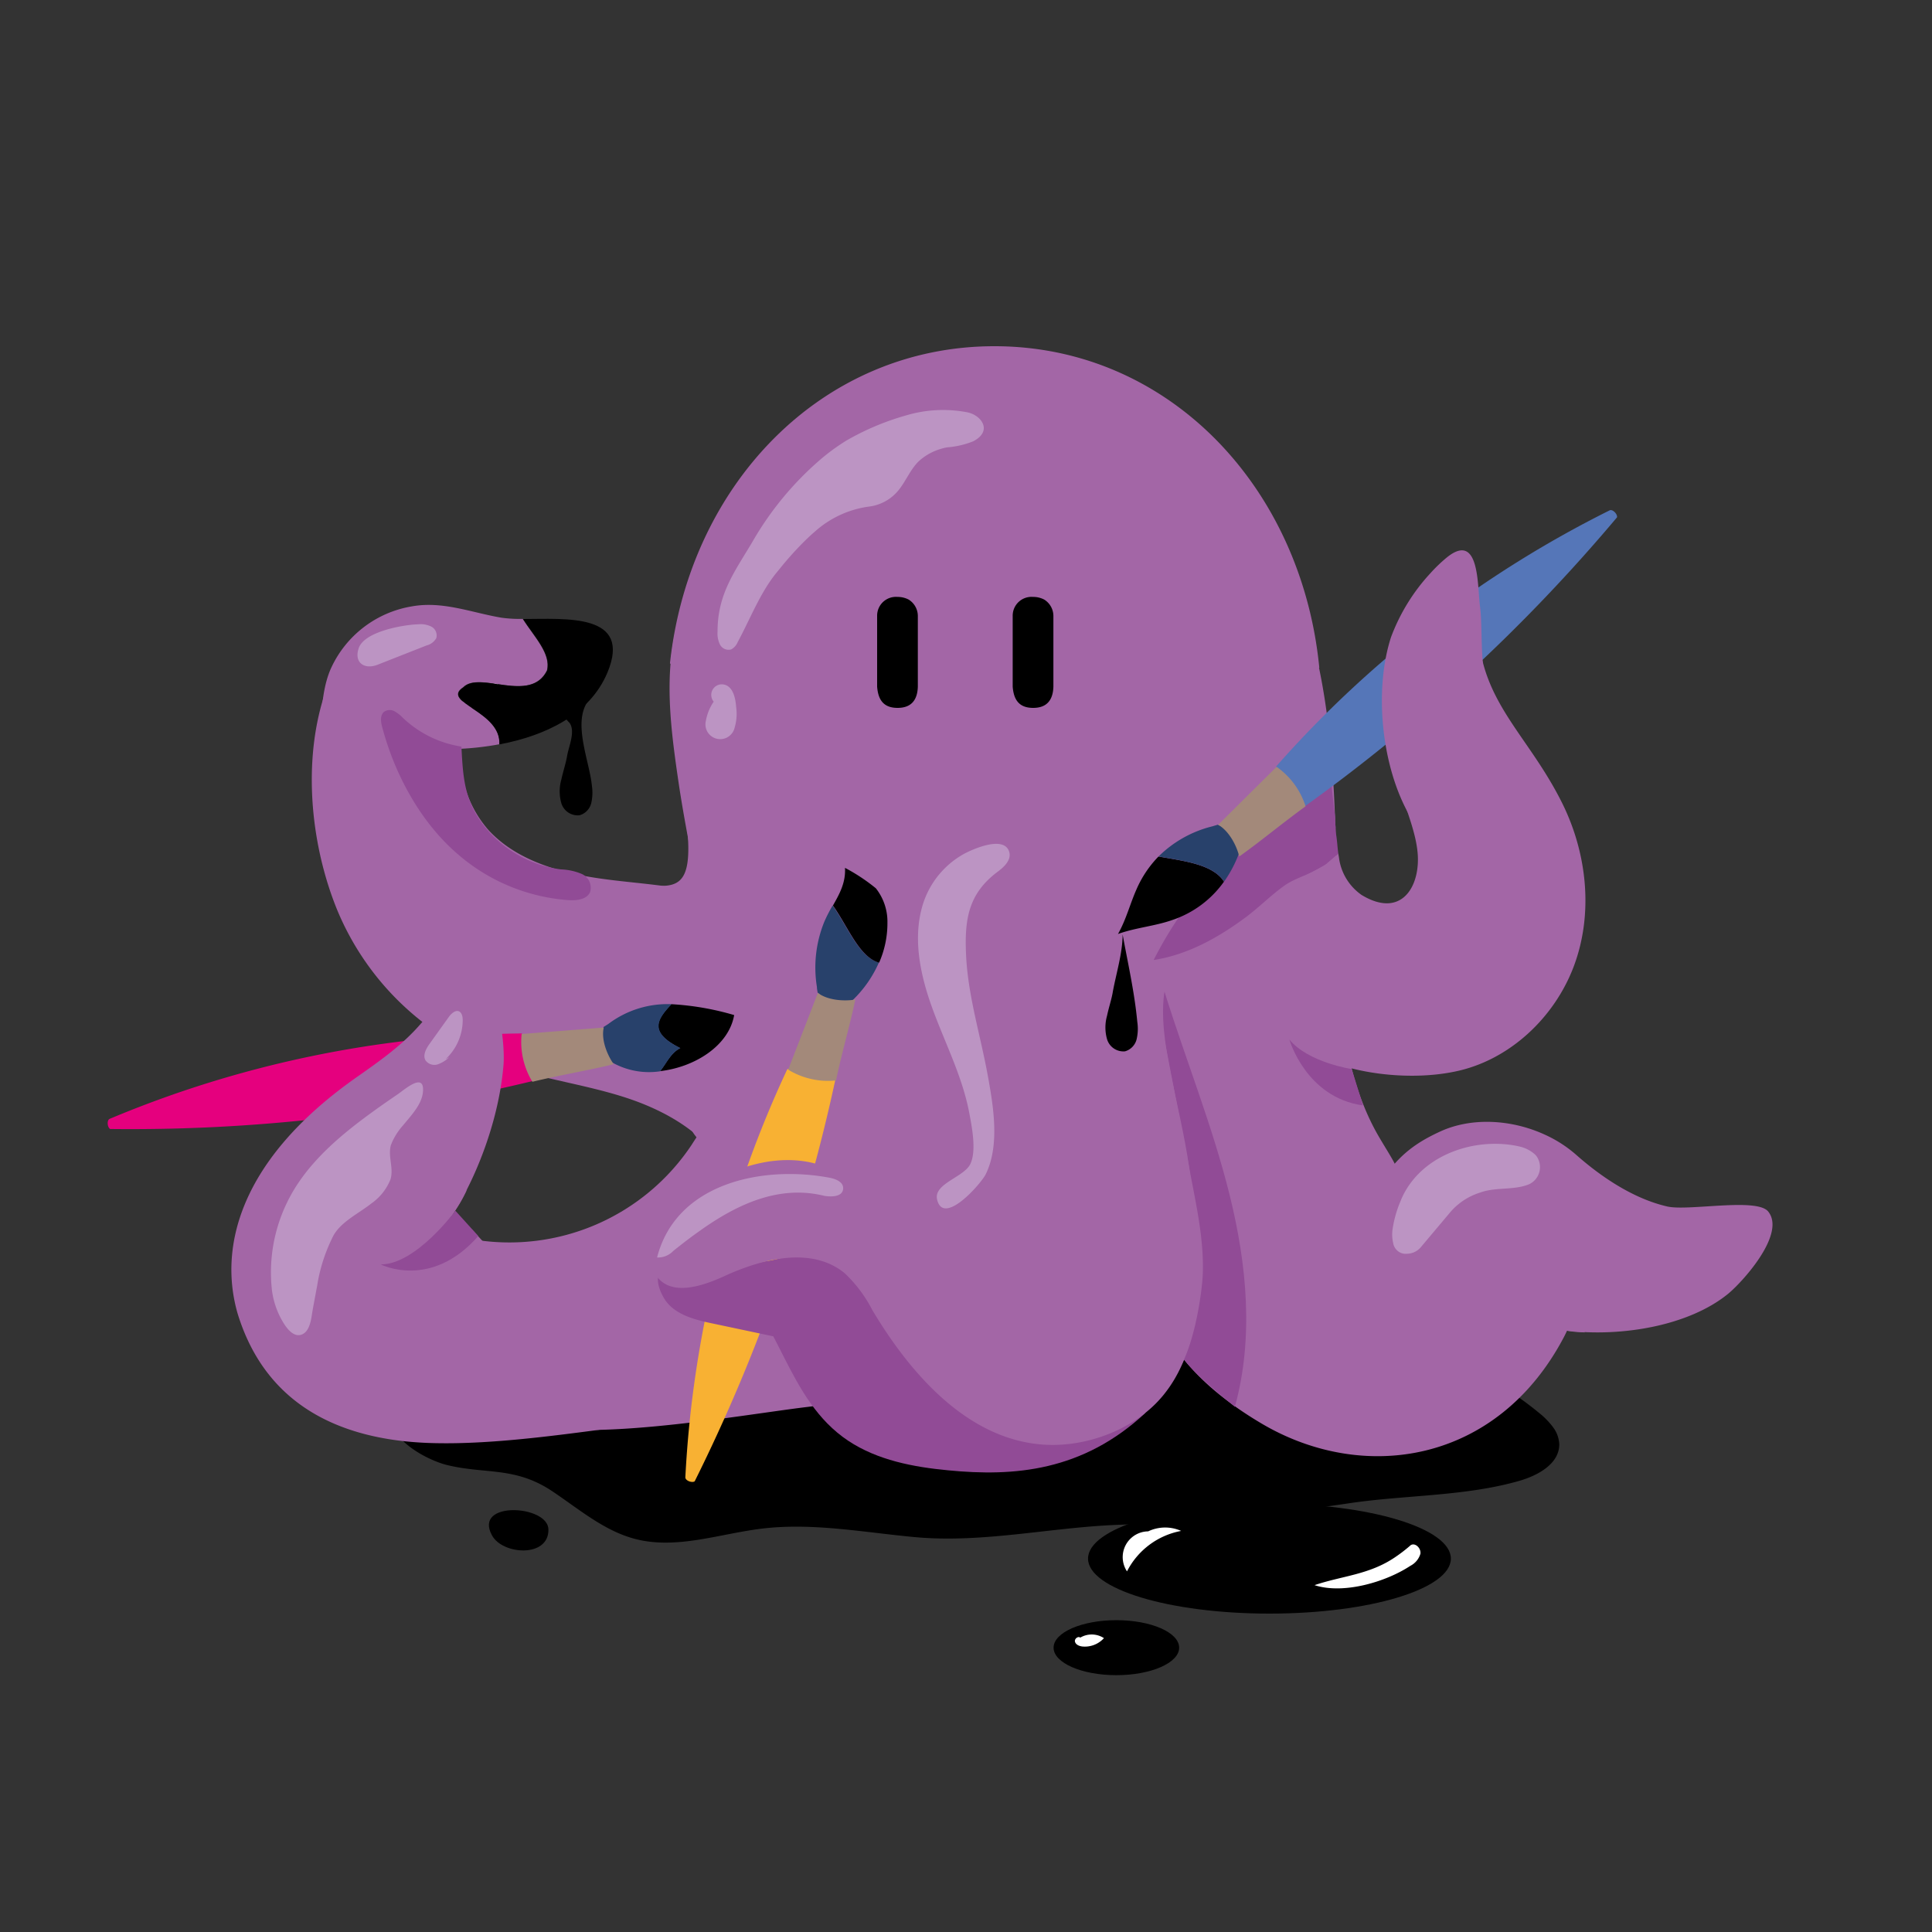 <svg id="Layer_1" data-name="Layer 1" xmlns="http://www.w3.org/2000/svg" viewBox="0 0 300 300"><rect x="0" y="0" width="300" height="300" fill="#333333" stroke="none"/><defs><style>.cls-1,.cls-12{fill:#a366a6;}.cls-13,.cls-2{fill:#bc94c3;}.cls-3{fill:none;}.cls-4{fill:#fff;}.cls-5{fill:#28416b;}.cls-6{fill:#e5007e;}.cls-7{fill:#a3897a;}.cls-8{fill:#f8b133;}.cls-11,.cls-9{fill:#914b96;}.cls-10{fill:#5576b8;}.cls-11,.cls-12,.cls-13{fill-rule:evenodd;}</style></defs><title>Artboard 10</title><path class="cls-1" d="M110,151.61c-.61-10.18-3.17-20.14-4.65-30.23s-2.58-19.18,1.14-28.69c1.21-3.1,3.7-7.64,6.43-9.54s6.65-2.36,9.33-.4c3.52,2.58,3.47,7.72,4.7,11.91,2.22,7.53,9.08,12.55,14.42,18.31,8,8.67,13.05,19.79,16.06,31.23s4.12,23.27,5.22,35c.35,3.69.69,7.45,0,11.09s-2.64,7.22-5.87,9c-5.2,3-11.72.6-17.12-2-5.85-2.8-11.61-5.84-17.79-7.8-6.36-2-12.56-.69-19-1.47-.3-.87-1-2.59-.53-3.47a3.08,3.08,0,0,1,3.08-1.43c1.69.16,3.59,1.2,4.93.15,1.15-.9.93-2.76.12-4s-2-2.11-2.82-3.35c-1.78-2.84-.7-6.55.7-9.6C110.92,160.81,110.33,157.49,110,151.61Z"/><path class="cls-1" d="M52.43,141.47a42.93,42.93,0,0,0,24.12,23.43c6.5,2.47,13.49,3.3,20.12,5.38s13.24,5.79,16.33,12l4.54-28c.47-2.92.93-6-.13-8.77-1.84-4.77-7.43-6.82-12.48-7.65s-10.33-1-15.41-2.09-10.16-3.06-13.67-6.88a17.47,17.47,0,0,1-1.56-20.94c-1.24,1.84-9,.77-10.73.56a26.54,26.54,0,0,1-11.73-4.34C46.65,115.35,47.78,130.22,52.43,141.47Z"/><path d="M241.15,221.61a11.88,11.88,0,0,0-2.11-2.17C216.81,201,179,203.15,151.94,203.15c-50.34,0-91.14,7.64-91.15,17.07,0,3.61,5.76,6.58,8.67,7.28,5.91,1.43,10.47.21,16.21,4,4.2,2.8,8.16,6.25,13.05,7.49,6.44,1.64,13.11-.86,19.7-1.64,7.81-.92,15.68.59,23.51,1.32,10.54,1,21-1.47,31.52-1.89a324.13,324.13,0,0,0,35.81-3.32c8.78-1.34,18.25-1.07,26.74-3.54,2.88-.84,6.16-2.67,6.12-5.67A4.73,4.73,0,0,0,241.15,221.61Z"/><ellipse cx="197.12" cy="242.02" rx="28.17" ry="8.54"/><ellipse cx="173.35" cy="255.85" rx="9.75" ry="4.27"/><path class="cls-1" d="M207.95,149.59c-.86-19.11.37-38.82-6.2-56.78a15.45,15.45,0,0,0-3.22-5.74,6.17,6.17,0,0,0-6-1.84c-2.41.77-3.73,3.29-4.8,5.57l-13.15,28c-2.69,5.72-5.4,11.51-6.59,17.72-1.88,9.87.24,20,.79,30,.68,12.35-.78,25.75,6,36.09a17,17,0,0,0,5.68,5.61,25.12,25.12,0,0,0,5.59,2.06l12.84,3.61c3,.84,6.33,1.63,9,.08s3.63-4.83,4.38-7.81q2.23-8.84,4.45-17.69c1.54-6.06.58-6.56-2.47-11.73C209.56,168.86,207.95,158.62,207.95,149.59Z"/><path class="cls-1" d="M167.23,123.74l-.89.42q-1.18.37-2.37.63a36.6,36.6,0,0,1-6.4.81c-1.09,0-2.16,0-3.19,0s-3.36,32.94-6.66,9.18c-.41-2.92-1.88-10.14-3.22-10.45l-.47-.11c-13.75-3.41-27.21-15.36-40-21.2,3-27.77,23.56-49.26,50.38-49.26,27,0,47.7,21.83,50.45,49.91-8.51,4.54-.17,23.72-9,27.66-1.08.49-18.92-13.58-19.94-13-.84.48-1.63,1-2.43,1.59A62.59,62.59,0,0,1,167.23,123.74Z"/><path d="M141.09,93.1a3.66,3.66,0,0,0-1.73-.41,2.92,2.92,0,0,0-3.16,2.93v11h0c.16,2.06,1,3.3,3.18,3.3s3.08-1.28,3.14-3.3v-11h0A3,3,0,0,0,141.09,93.1Z"/><path d="M162.14,93.1a3.66,3.66,0,0,0-1.73-.41,2.92,2.92,0,0,0-3.16,2.93v11h0c.16,2.06,1,3.3,3.18,3.3s3.08-1.28,3.14-3.3v-11h0A3,3,0,0,0,162.14,93.1Z"/><path class="cls-2" d="M150.08,64a20,20,0,0,0-9.3.48,40.7,40.7,0,0,0-9.32,3.91,32.14,32.14,0,0,0-4.11,3,49.17,49.17,0,0,0-10.5,12.72c-2.78,4.69-5.44,8.12-5.43,14a3.84,3.84,0,0,0,.39,2,1.5,1.5,0,0,0,1.73.73,2.24,2.24,0,0,0,1-1.12c1.93-3.56,3.46-7.61,6-10.75l.5-.61a51.5,51.5,0,0,1,3.43-3.87c.66-.67,1.33-1.32,2.06-1.94a15.72,15.72,0,0,1,8.34-3.88A7,7,0,0,0,139.62,76c1.11-1.41,1.9-3.41,3.25-4.56a8.71,8.71,0,0,1,3.23-1.74c.24-.07.48-.14.72-.19l.29-.05a13.57,13.57,0,0,0,4-.93C154.26,66.91,152.33,64.37,150.08,64Z"/><path class="cls-3" d="M75.12,194.23h0l.13.13,0-.06Z"/><path class="cls-4" d="M48.46,205.3a.63.63,0,0,1-.53-.29l-1.4-2.25a.62.62,0,0,1,1.06-.66l1.4,2.25a.62.62,0,0,1-.53,1Z"/><polygon class="cls-1" points="105.38 103.92 132.49 116.71 132.5 116.71 105.38 103.91 105.38 103.92"/><polygon class="cls-4" points="76.36 101.26 72.56 104.85 77.31 106.31 76.36 101.26"/><polygon class="cls-4" points="68.69 108.5 64.89 112.09 69.64 113.56 68.69 108.5"/><path class="cls-1" d="M125.45,218.46c2.79-.34,6-1,7.3-3.47,2.64-5.71-5-11.06-7.92-14.9-4-5.32-5.33-13.36-7.39-19.69a13,13,0,0,0-2.14-4.49,4.42,4.42,0,0,0-4.44-1.64c-1.61.49-2.56,2.09-3.47,3.51a34,34,0,0,1-33.91,14.68c0,3.12-.82,7.05-.12,10.07,1.14,4.91,6.18,7.7,10.72,9.88,5.18,2.49,3.15,9.75,8.89,9.62C104,221.78,118.12,219.34,125.45,218.46Z"/><path d="M114,157.62a42.81,42.81,0,0,0-9.76-1.69c-2.28,2.41-3.56,4.36,1.37,6.82-1.49.75-2.13,2.35-3.14,3.58C107.81,165.73,113.16,162.43,114,157.62Z"/><path class="cls-5" d="M105.66,162.75c-4.93-2.46-3.64-4.41-1.37-6.82A15.25,15.25,0,0,0,94.46,159l-.74.47-.29,1,.06,1.29-8.89,1.49a5,5,0,0,1-2.12.13c.07.44-.23,1.1.53,1.17a5.25,5.25,0,0,0,1.41-.18c2.85-.55,5.7-1.09,8.54-1.67.71-.14,1,.08.82.78l.66,1.11.5.32a11.66,11.66,0,0,0,7.57,1.44C103.53,165.09,104.17,163.49,105.66,162.75Z"/><path class="cls-6" d="M83.47,167.68a264.74,264.74,0,0,1-66.37,7.63c-.44-.27-.54-1.38-.06-1.58A170.07,170.07,0,0,1,81,160.47,8.41,8.41,0,0,1,83.47,167.68Z"/><path class="cls-7" d="M95.3,165.25c-4.12,1-8.51,1.72-12.63,2.73A11.86,11.86,0,0,1,81,160.56l12.75-1C93.33,161.39,94.23,163.72,95.3,165.25Z"/><path class="cls-5" d="M129.29,140.61a23.8,23.8,0,0,0-1.27,2.47,18.83,18.83,0,0,0-1.17,10.17c0,.29.07.58.11.87l.74.67,1.19.5c-.85,2.93-1.68,5.8-2.52,8.66a5,5,0,0,1-.81,2c.43.12.89.69,1.28,0a5.24,5.24,0,0,0,.45-1.35c.74-2.8,1.49-5.61,2.21-8.42.18-.7.49-.83,1.06-.41l1.29-.12.51-.31a18.25,18.25,0,0,0,4.12-5.89C133.35,148.6,131.62,143.85,129.29,140.61Z"/><path d="M136,137.93a28.83,28.83,0,0,0-4.79-3.17c.13,2.31-.86,4.06-1.87,5.85,2.32,3.24,4.06,8,7.17,8.87a15.2,15.2,0,0,0,1.29-6.19A8.37,8.37,0,0,0,136,137.93Z"/><path class="cls-8" d="M129.87,166.92a264.74,264.74,0,0,1-22,63.1c-.43.28-1.47-.11-1.45-.63a170.07,170.07,0,0,1,15.82-63.34A8.41,8.41,0,0,1,129.87,166.92Z"/><path class="cls-7" d="M132.82,155.21c-.88,4.14-2.14,8.41-3,12.56a11.86,11.86,0,0,1-7.43-1.67L127,154.18C128.49,155.31,131,155.51,132.82,155.21Z"/><path class="cls-1" d="M61.63,196.28a16.74,16.74,0,0,0,6.56-5c3.3-3.37,9.08-14.58,10-26,.19-2.35-.33-10-3.17-12.62a3.12,3.12,0,0,0-1.91-.9c-2.81-.2-6,5.09-7.5,6.9l-.31.35c-2.86,3.3-6.27,5.69-9.84,8.2C37.2,180,33.94,193.65,36.88,203.91c4.26,14,15.54,19.68,29.88,20.16,10.19.34,22.23-1.53,34.32-3.13l-27.78-30C67.92,197.16,61.63,196.28,61.63,196.28Z"/><path class="cls-2" d="M46.79,207.25c-1.08.36-2-.68-2.56-1.5a12.78,12.78,0,0,1-2-5.38,24.82,24.82,0,0,1,2.37-13.7c2.5-5.16,6.87-9.22,11.51-12.73l.85-.64,1.17-.85c1.23-.89,2.47-1.74,3.68-2.57l0,0c.9-.61,3.79-3.18,3.88-.84.08,2.15-1.63,3.92-3.11,5.71a10.24,10.24,0,0,0-1.77,2.77c0,.09-.08.19-.11.28a3.83,3.83,0,0,0-.14.93c-.07,1.45.51,2.94.08,4.39a8.32,8.32,0,0,1-3,3.77c-1.88,1.5-4.7,2.82-5.88,5a26.06,26.06,0,0,0-2.45,7.37c-.05.35-.12.69-.18,1-.19,1.09-.41,2.17-.6,3.27S48.18,206.79,46.79,207.25Z"/><path class="cls-9" d="M103.07,201.52c1.48,2.57,4.73,3.4,7.63,4L122.42,208a2.87,2.87,0,0,0,2.14-.11c.91-.59.85-1.94.56-3a14.8,14.8,0,0,0-8.3-9.52C112.8,193.62,98.44,193.5,103.07,201.52Z"/><path class="cls-1" d="M274.56,188.12c-1.78-2.2-12.49,0-15.72-.79-5.17-1.2-10.13-4.51-14.08-8a19.69,19.69,0,0,0-4.94-3.17c-5.13-2.34-11.33-2.71-16.23-.44-4.47,2.07-8.68,4.9-11.78,13.58l0,0c-.12.33-.24.67-.35,1q-.32,1-.63,2.07a79.35,79.35,0,0,0-2,9.24l0,.24-2.46-4.06-10.2,5.71-18.25-2.86c2,1.53,1.65,10.74,17.95,20.39,15.81,9.37,36.63,6.3,47-13.46.17-.32.31-.63.46-.94,8.71,1,18.87-.83,24.85-5.6C270.37,199.31,277.42,191.64,274.56,188.12Zm-65.65,13.76v0h0Z"/><path class="cls-9" d="M131.74,223.74c4.53,3,10.08,4.06,15.49,4.57,10.2,1,20.88.19,30.67-8.95-10.55,3.31-26.7,2.39-34.27-5.67-3.1-3.3-5.4-7.27-8.15-10.88s-4.36-7.45-8.59-8.31c-2.54-.52-5.46,1.11-8.05,1.35-.74.07-6,1.73-6.19,1.59C121.15,204.36,122.06,217.33,131.74,223.74Z"/><path class="cls-1" d="M103.16,190.12c-1.71,2.4-2.93,5.83-1.11,8.16,2.32,3,7,1.45,10.44-.13,6-2.75,13.62-4.63,18.69-.43a21.18,21.18,0,0,1,4.27,5.7c6,10.06,14.87,20.1,26.57,20.9,6.78.46,14.36-2.43,18.64-7.7,5.71-7,5.7-16.9,5.87-26q.44-22.55-1-45.08c-.46-7.37,2.34-30.8-9.32-28.79-5.53,1-11.08,2.19-16.07,4.74s-9.43,6.56-11.51,11.76c-2.68,6.71-1.16,14.28.4,21.35,1.52,6.88,12,37.38-3.71,37-5.84-.15-9.69-5.51-14-8.67C122.63,176.56,109,182,103.16,190.12Z"/><path class="cls-2" d="M238.53,179.45l-.16-.17A5.34,5.34,0,0,0,235.8,178c-.33-.08-.67-.14-1-.19-6.56-1-14.12,1.79-17.06,8.07-.11.24-.22.51-.32.77l-.09.21a17.62,17.62,0,0,0-1.09,4,5.8,5.8,0,0,0,.09,2.15,2,2,0,0,0,1.68,1.67,2.81,2.81,0,0,0,.51,0,2.84,2.84,0,0,0,2.09-1l4.62-5.49a10,10,0,0,1,4.58-3c1.88-.7,4-.51,5.94-.84a7.61,7.61,0,0,0,1.71-.47A2.94,2.94,0,0,0,238.53,179.45Z"/><path class="cls-9" d="M207.49,129.7a7,7,0,0,1-.08-1.28,6.51,6.51,0,0,1-.07-1.43c-.27-2.15-.52-4.3-.68-6.46,0-.11,0-.2,0-.3-2.71,2.44-5.33,5.36-8.2,7.56s-6,3.66-8.6,6.34a59.65,59.65,0,0,0-10.72,14.94c5.26-.81,10-3.46,14.22-6.58,2.1-1.55,4-3.5,6.12-5,1.54-1.07,3.47-1.59,5.14-2.51.54-.3,1-.56,1.32-.78s.25-.18.21-.18l.52-.44,1.15-1h0C207.68,131.64,207.64,130.63,207.49,129.7Z"/><path d="M179.89,133a17,17,0,0,0-3.43,5.13c-1,2.26-1.6,4.68-2.86,6.9,2.78-1,5.72-1.21,8.46-2.18a16.12,16.12,0,0,0,8-5.95C188.3,134.21,184,133.73,179.89,133Z"/><path class="cls-5" d="M199.36,122.07a5,5,0,0,1-1.48,1.52l-6.93,5.77-.94-.89-.91-.41-.84.25a18,18,0,0,0-8.36,4.68c4.1.73,8.4,1.22,10.18,3.9a18.83,18.83,0,0,0,2.31-4.39l.08-.59-.41-1.22c-.62-.35-.62-.69-.05-1.13,2.29-1.78,4.56-3.58,6.84-5.38a5.26,5.26,0,0,0,1.05-1C200.34,122.61,199.64,122.41,199.36,122.07Z"/><path class="cls-10" d="M202,125.64a264.74,264.74,0,0,0,49.09-45.31c.09-.51-.69-1.31-1.15-1.08A170.07,170.07,0,0,0,198.17,119,8.41,8.41,0,0,0,202,125.64Z"/><path class="cls-7" d="M192.43,133c3.45-2.46,6.86-5.32,10.3-7.79a11.86,11.86,0,0,0-4.5-6.14l-9.07,9C190.79,129,192,131.21,192.43,133Z"/><path class="cls-1" d="M222.06,130.44l0,8.16h.1c5,.39,8.81.24,12.69-3.71s4.88-6.1,3.86-11.52c-.88-4.68-3.42-7.75-5.91-11.62-3.51-5.45-2.38-13.23-3-17.71-.4-3.11-.05-11.56-5.11-7.5A23.65,23.65,0,0,0,222.12,89,30.07,30.07,0,0,0,216,98.93c-2.79,8.6-1.41,21.28,3.62,28.92A9.55,9.55,0,0,0,222.06,130.44Z"/><path class="cls-1" d="M244.43,149.91c3-8.12,2-17.42-1.84-25.17-4.52-9.11-10.47-14-12.45-22.36-5.73,3.19-12.26,7.74-11.92,14.28a2.47,2.47,0,0,1-1.85-2.47c-1.22,5.74,3.2,12.31,3.75,18.16.5,5.21-2.45,10.4-8.69,6.62a8.34,8.34,0,0,1-3.52-5.85l-.1-.57-1.15,1h0l-.51.43s0,0-.21.18-.78.48-1.32.78-1.36.73-2.13,1.13c-.61,4.35-.33,6.41-2.41,11.47-1.64,4-3.88,10.44.14,13.79,6.33,5.28,17.85,6.7,25.66,5.07C234.35,164.69,241.44,158,244.43,149.91Z"/><path class="cls-9" d="M184.67,181.39c-1.41-10-5-20-3.85-27.41,3.29,10.57,7.47,20.88,10.13,31.63s3.75,22.17.8,32.84c-3.09-2.52-6.93-5.69-8.48-8.17-1.16-1.86-.49-2.78-.22-5.72C183.67,197.8,185.61,188.11,184.67,181.39Z"/><path class="cls-1" d="M186.77,197.77c.16-4.65-.73-9.26-1.61-13.82l-6.09-31.58a8,8,0,0,0-1.72-4.24c-4.79,15.65-4.44,32.24-3.19,48.38.27,3.47-.4,18.1,5.28,18.61C184.61,215.6,186.65,201.34,186.77,197.77Z"/><path class="cls-11" d="M209.89,166s-6.72-1-9.67-4.57c0,0,2.56,9,11.43,10.22Z"/><path class="cls-1" d="M71.92,106.71c2.61-2.61,10.43,2.61,13-2.61.65-2.61-2-5.21-3.75-8a20.87,20.87,0,0,1-3.28-.18C73.28,95.15,68.8,93.3,64,94.15a16.84,16.84,0,0,0-12.57,9.55c-2.28,4.95-1.63,13.5-.62,18.06,1.88-1.54,6.08-5.81,8-7.43,1.17.73,3.58,1.08,4.91,1.38a28.27,28.27,0,0,0,7.16.59,45,45,0,0,0,6.65-.73C77.83,110.39,68.34,109.09,71.92,106.71Z"/><path d="M81.21,96.12c1.79,2.77,4.4,5.38,3.75,8-2.61,5.21-10.43,0-13,2.61-3.57,2.38,5.91,3.68,5.58,8.86,7-1.31,14-4.53,16.78-11.15C98.2,95.15,87.84,96.12,81.21,96.12Z"/><path d="M85.19,136.4h0Z"/><path class="cls-12" d="M236.91,204.23a18,18,0,0,0,9.21,2.66l-4.22-4.26Z"/><path class="cls-11" d="M70.71,188s-6.1,8.34-11.58,8.34c0,0,7.77,4,15.14-4.41Z"/><path class="cls-1" d="M72.52,184.71A21.36,21.36,0,0,1,70,188.93l1.12-2.56Z"/><path class="cls-2" d="M108.75,191.06c5.63-4,12.17-7.14,19.29-5.36,1.12.17,2.69.13,2.87-1s-1.11-1.64-2.14-1.83c-10.32-1.93-23.76.78-26.74,12.39a3.25,3.25,0,0,0,2.5-1C105.87,193.18,107.28,192.09,108.75,191.06Z"/><path class="cls-2" d="M153.38,167c-1.11-6.12-3-12.12-3.35-18.33-.31-5.82.27-9.86,4.9-13.32,1-.74,2.11-1.8,1.8-3-.7-2.7-5.59-.55-7.1.27a13.62,13.62,0,0,0-6.35,7.88c-1.63,5.39-.31,11.22,1.65,16.49s4.56,10.36,5.59,15.89c.39,2.1,1.14,5.81.15,7.87s-5.77,3.05-5.15,5.54c1,4.15,6.81-2.48,7.53-3.93C155.3,177.85,154.23,171.66,153.38,167Z"/><path class="cls-9" d="M63.53,112.32q-.48-.39-.94-.82a5.57,5.57,0,0,0-1.32-1.05,1.55,1.55,0,0,0-1.61.06c-.66.52-.54,1.54-.32,2.36,1.93,7.33,5.94,14.79,11.75,19.77a29.43,29.43,0,0,0,17.28,7.14c1.24.06,2.75-.12,3.26-1.25a2.35,2.35,0,0,0-1.26-2.81A9.11,9.11,0,0,0,87.1,135a18.27,18.27,0,0,1-11.76-6.54c-3.22-4-3.44-7.61-3.69-12.53A16.92,16.92,0,0,1,63.53,112.32Z"/><path class="cls-2" d="M64.94,96.94c-2.21.06-8.36,1.09-9.24,3.71-.77,2.28.92,3.36,2.93,2.57l7.62-3a2.36,2.36,0,0,0,1.5-1.14A1.56,1.56,0,0,0,67,97.31,3.78,3.78,0,0,0,64.94,96.94Z"/><path class="cls-2" d="M111.22,108.43a7.57,7.57,0,0,0-1.61,3.49,2.29,2.29,0,1,0,4.45,1.12,7.55,7.55,0,0,0,.25-3.24c-.1-1.44-.5-3.24-1.92-3.51a1.64,1.64,0,0,0-1.37,2.86"/><path class="cls-1" d="M106.77,129.29c1.55-.45,2.54-1.36,3.66-.21a13.41,13.41,0,0,1,2.43,4.14l2.31,5.31c.85,2,1.71,4.23.8,6.17a4.93,4.93,0,0,1-4.13,2.57c-3.8.29-16.7-10.32-11.84-9.87S107.47,138,106.77,129.29Z"/><path class="cls-4" d="M219,243.14a3.09,3.09,0,0,0,1.56-1.87c.13-.83-.77-1.76-1.49-1.35a23.79,23.79,0,0,1-2.48,1.91c-4,2.7-8.13,2.85-12.47,4.31C208.63,247.61,215.23,245.63,219,243.14Z"/><path class="cls-4" d="M178.44,237.79A4,4,0,0,0,175,244a11.89,11.89,0,0,1,8.41-6.28,6.13,6.13,0,0,0-7.31,1.82"/><path class="cls-4" d="M167.8,254.37c-.25-.43-1,.05-.88.54s.69.71,1.18.76a4,4,0,0,0,3.32-1.3,3.47,3.47,0,0,0-4.23.33"/><path d="M85.16,237.52c0-3.84-11.72-4.52-8.77.88C78,241.43,85.2,241.93,85.16,237.52Z"/><path class="cls-13" d="M69.17,164.49a8.34,8.34,0,0,0,2.68-6.11c0-.53-.13-1.17-.63-1.36s-1.16.36-1.52.88l-3,4.19c-.54.76-1.09,1.76-.62,2.57a1.69,1.69,0,0,0,1.9.61,4.93,4.93,0,0,0,1.8-1.13"/><path d="M171.9,157.73a6.68,6.68,0,0,0,0,3.63,2.65,2.65,0,0,0,2.79,1.89,2.59,2.59,0,0,0,1.8-1.86,7.1,7.1,0,0,0,.11-2.7c-.44-4.65-1.44-9-2.28-13.59,0,2.86-1,6.06-1.52,8.89C172.62,155.13,172.17,156.43,171.9,157.73Z"/><path d="M87.16,121.07a6.68,6.68,0,0,0,0,3.63A2.65,2.65,0,0,0,90,126.59a2.59,2.59,0,0,0,1.8-1.86,7.1,7.1,0,0,0,.11-2.7c-.36-3.8-3-9.68-.65-13.1.44-.63,1-1.39.65-2.06a1.19,1.19,0,0,0-1.3-.47,3.49,3.49,0,0,0-1.28.71,6.71,6.71,0,0,0-1.72,1.66,2.28,2.28,0,0,0-.2,2.27,9.45,9.45,0,0,0,1,1.17c1,1.3-.1,3.7-.34,5.11C87.88,118.48,87.44,119.78,87.16,121.07Z"/></svg>